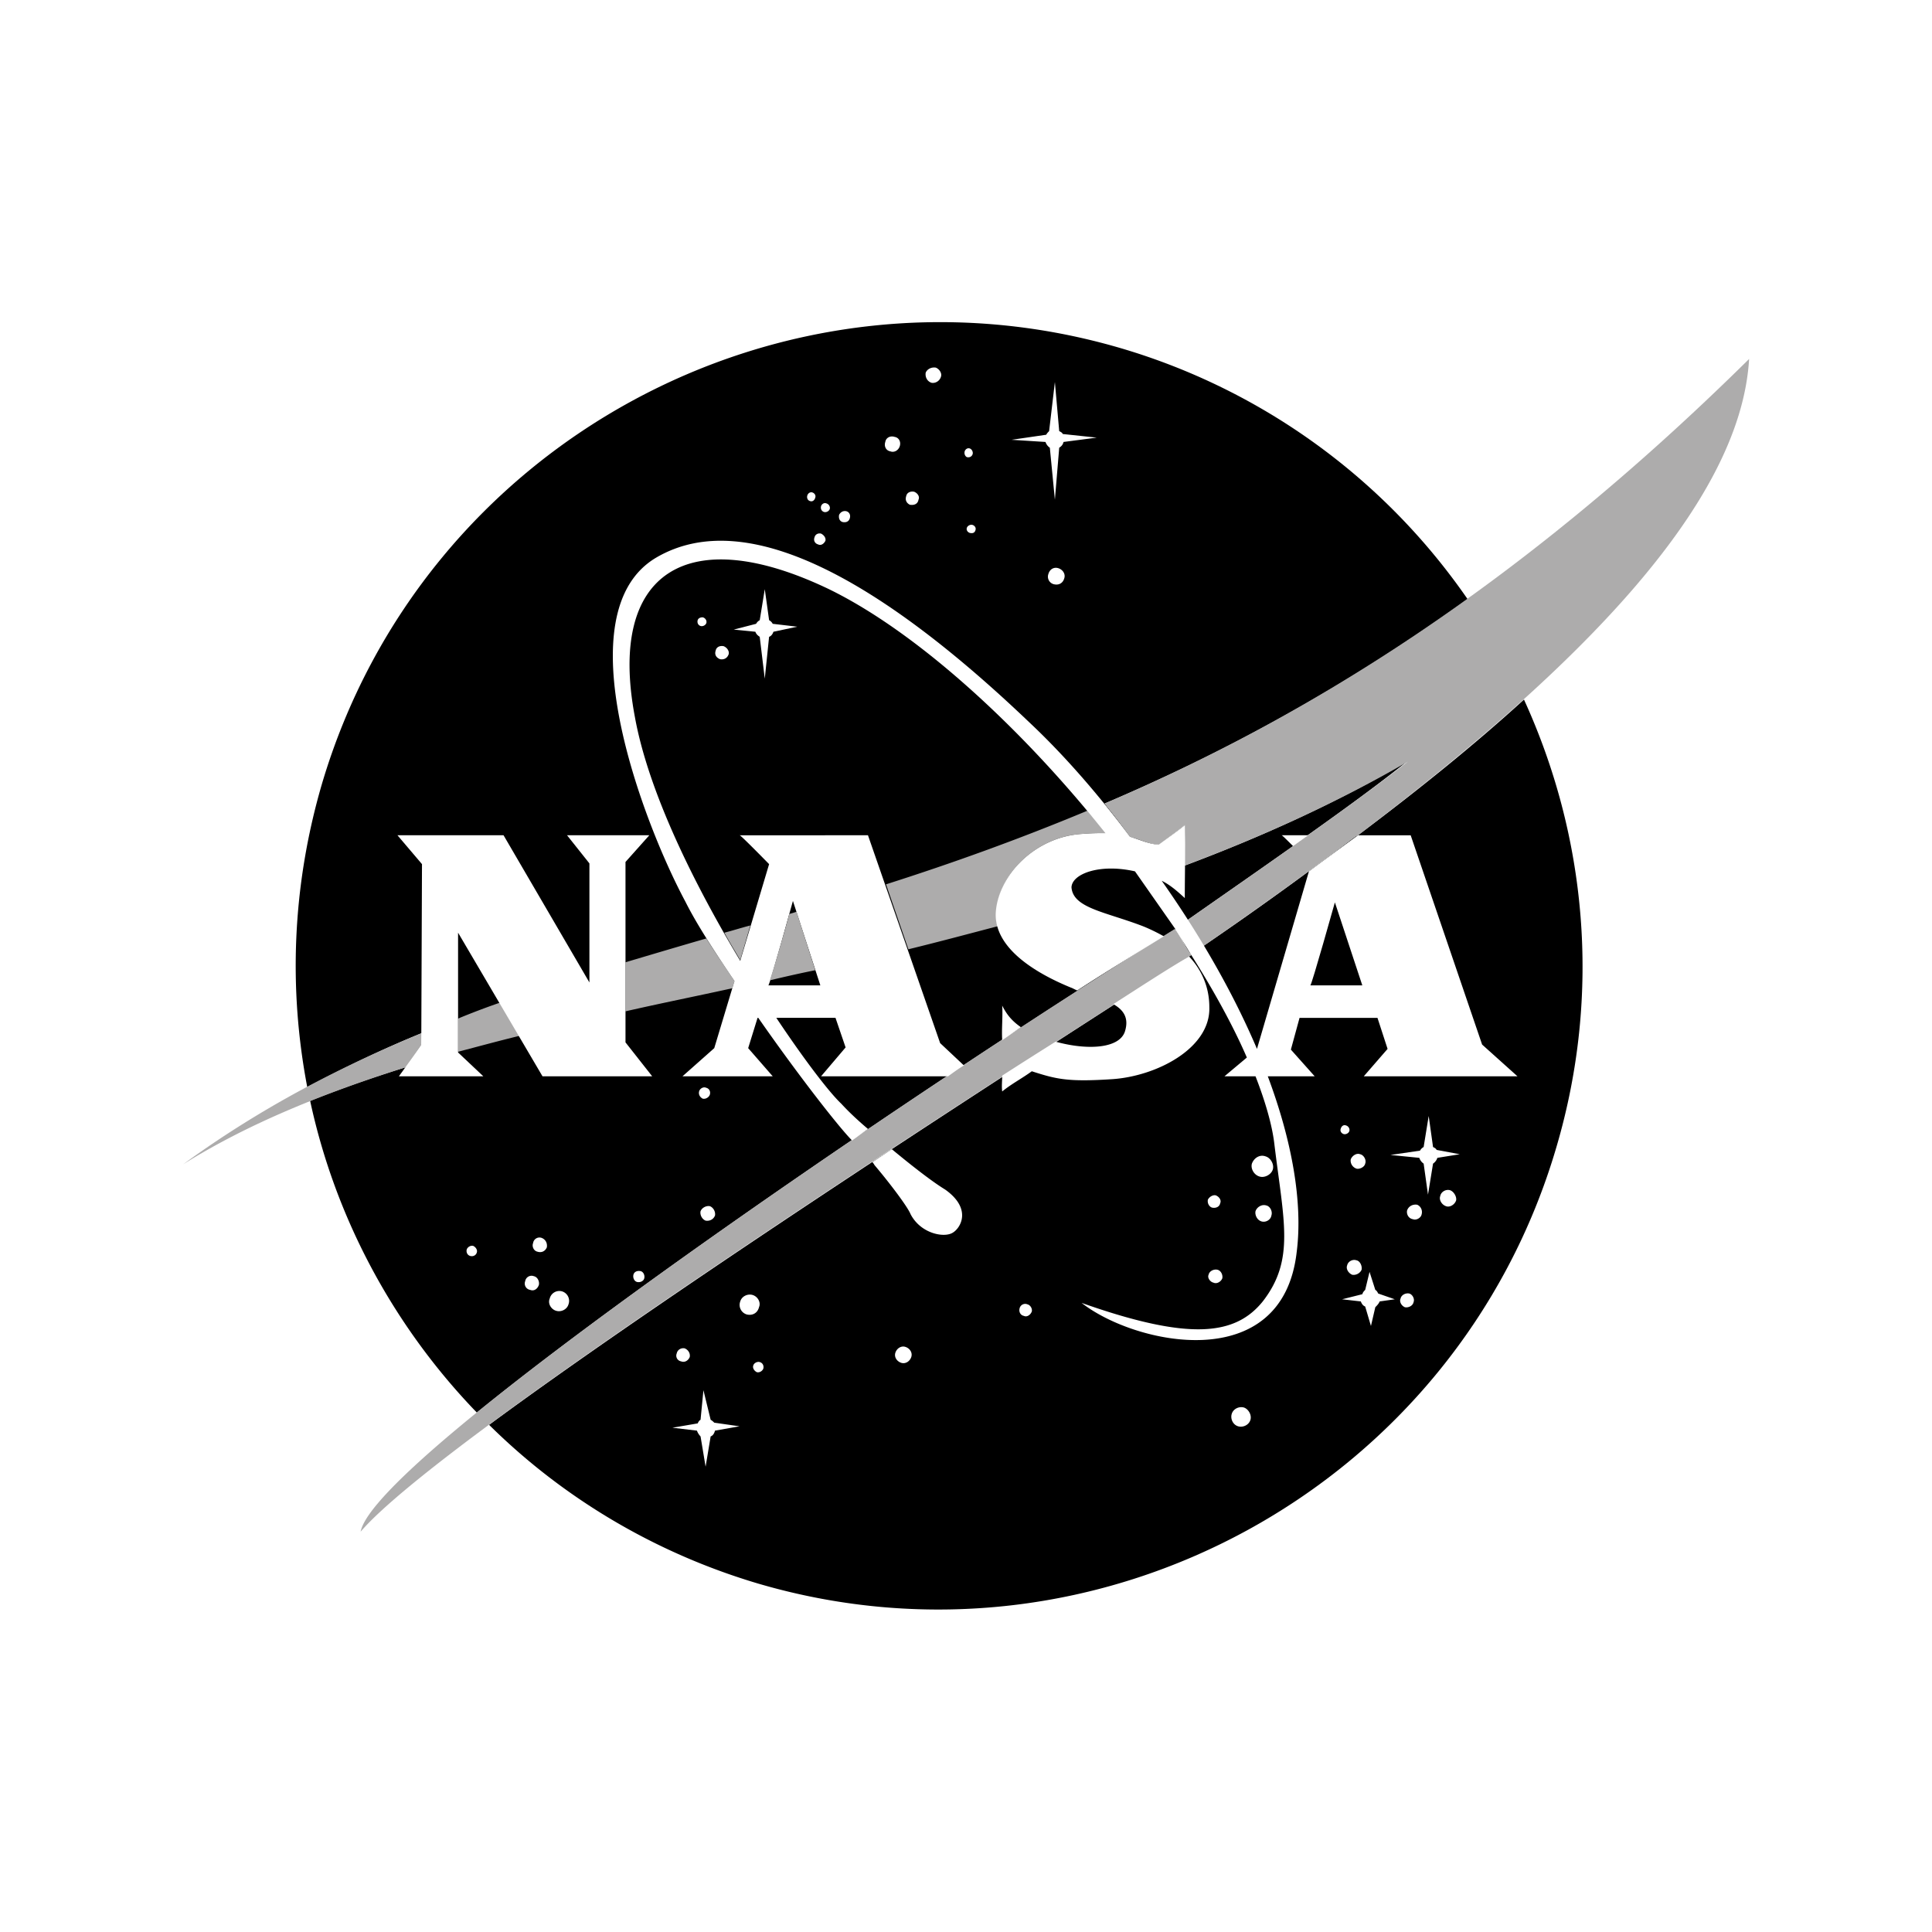 <svg xmlns="http://www.w3.org/2000/svg" width="100" height="100" viewBox="0 0 192.756 192.756">
    <g fill-rule="evenodd" clip-rule="evenodd">
        <path fill="#fff" d="M0 0h192.756v192.756H0V0z" />
        <path
            d="M117.27 92.694c.432.432.936 1.8 1.584 2.592-15.84 10.151-50.615 32.544-70.055 46.872 7.272 7.199 16.416 12.744 26.856 15.84 33.912 9.936 69.695-9.648 79.631-43.561 4.537-15.408 2.953-31.103-3.238-44.639-4.896 4.464-10.514 9-16.561 13.536-.217.072-.359.216-.576.36-4.752 3.6-9.721 7.2-14.904 10.728-.504-.864-1.08-1.728-1.584-2.592 3.6-2.52 7.129-4.968 10.584-7.416l.145-.144c3.959-2.808 7.775-5.544 11.303-8.352-7.199 4.248-14.76 7.632-22.248 10.439-.07-1.368.072-2.736 0-4.032-.791.648-1.727 1.296-2.52 1.944-1.08-.072-1.727-.504-2.879-.792-.865-1.152-1.729-2.232-2.592-3.312 11.52-4.896 23.543-11.304 36.215-20.376A64.034 64.034 0 0 0 111.8 34.732c-33.913-9.936-69.697 9.576-79.705 43.561-2.952 10.152-3.312 20.375-1.44 30.168 3.816-2.018 7.56-3.816 11.448-5.4v1.295l-1.512 2.088a126.174 126.174 0 0 0-9.648 3.385c2.521 11.736 8.353 22.535 16.632 31.104 17.711-14.4 51.407-36.935 69.695-48.239z" />
        <path d="M58.806 97.086c-.144 0-.288.072-.504.145l.504.791v-.936z" />
        <path
            d="M49.878 100.037a73.095 73.095 0 0 0-4.176 1.584v3.312c1.944-.504 4.032-1.08 6.12-1.584l-1.944-3.312zM42.102 103.062c-8.208 3.383-16.128 7.488-23.832 13.104 6.552-4.104 14.112-7.129 22.32-9.721l1.44-2.16.072-1.223zM110.215 80.167c.863 1.08 1.727 2.231 2.52 3.312 1.225.36 1.871.72 2.951.792.793-.648 1.729-1.296 2.52-1.944.072 1.368-.07 2.736 0 4.032 7.488-2.808 15.049-6.191 22.248-10.368-3.527 2.736-7.344 5.472-11.303 8.28l-.145.144c-3.455 2.448-6.984 4.896-10.584 7.416.504.864 1.08 1.728 1.584 2.592 5.111-3.528 10.152-7.128 14.904-10.728.217-.144.359-.288.576-.36 21.455-16.272 38.16-32.76 39.023-47.521-23.4 23.112-44.568 35.928-64.294 44.353zM73.062 98.598l.216-.719c-1.008-1.513-1.944-2.881-2.808-4.249-2.736.792-5.4 1.584-8.064 2.375v4.896c3.456-.792 7.056-1.51 10.656-2.303zM117.197 92.694c.504.504 1.008 1.8 1.656 2.592-20.951 13.392-74.591 47.88-82.872 57.528 1.441-7.56 56.161-44.568 81.216-60.12zM72.27 93.054c.504.936 1.08 1.872 1.584 2.736l1.008-3.456c-.864.216-1.728.504-2.592.72zM99.559 92.406c-.145-.36-.145-.792-.145-1.224.072-3.744 3.816-7.776 8.713-7.992.863-.072 1.584-.072 2.23-.072-.576-.792-1.223-1.512-1.871-2.232-6.912 2.88-13.536 5.256-20.088 7.344l2.232 6.48c2.952-.72 5.904-1.512 8.929-2.304z"
            fill="#adacac" />
        <path
            d="M113.959 87.942a5.527 5.527 0 0 0-.793-1.008c-3.385-.792-6.191.216-6.191 1.584 0 .648.287 1.08.791 1.44 2.088-.648 4.175-1.296 6.193-2.016z" />
        <path
            d="M130.518 83.334l-1.512 1.08c-.648-.648-1.152-1.152-1.152-1.08h2.664zM101.861 102.486c-.646.432-1.223.863-1.871 1.295-.072-1.15.072-2.303 0-3.455.432.863.936 1.512 1.871 2.16zM87.03 115.949l1.944-1.295c2.088 1.729 4.032 3.24 5.328 4.031 2.735 1.945 1.512 3.889.72 4.32-.864.504-3.168.072-4.176-1.871-.288-.721-2.016-3.025-3.6-4.896a1 1 0 0 0-.216-.289zM111.078 100.182c2.809-1.799 5.328-3.455 7.561-4.751 1.223 1.296 2.016 3.023 2.016 5.041.145 4.104-5.256 6.912-9.721 7.199-4.391.287-5.543 0-7.992-.791-.863.646-2.088 1.295-2.951 2.016-.072-.504 0-1.08 0-1.584a585.07 585.07 0 0 1 5.328-3.385c3.096.863 6.336.721 6.912-1.008.431-1.368-.145-2.161-1.153-2.737z"
            fill="#fff" />
        <path
            d="M118.854 95.286c2.232 3.528 4.176 7.056 5.545 10.224l-2.232 1.873h3.096c1.008 2.592 1.656 4.895 1.873 6.695.936 7.775 2.088 11.592-1.152 15.768-2.736 3.385-7.271 3.961-18.072.145 5.328 4.176 20.016 7.344 21.455-5.041.648-5.039-.504-11.23-2.879-17.566h4.68l-2.377-2.664.865-3.168h7.775l1.008 3.096-2.375 2.736H151.4l-3.529-3.168-7.127-20.88h-5.256a801.603 801.603 0 0 0-4.896 3.6l-5.184 17.712c-2.447-5.76-5.76-11.448-9.504-16.776.863.432 1.512 1.008 2.303 1.728 0-2.376.072-4.896 0-7.272-.791.648-1.727 1.296-2.592 1.944-1.008-.072-1.727-.432-2.879-.792-3.168-4.248-6.625-8.208-10.08-11.448-14.114-13.466-27.865-21.818-37.154-16.418-9.36 5.472-1.368 26.424 2.88 34.344 1.152 2.304 2.952 5.04 4.896 7.92l-2.016 6.695-3.168 2.809h9l-2.448-2.809.936-3.023h.072c3.96 5.688 8.064 10.943 9.36 12.238.504-.359 1.08-.791 1.584-1.15-.936-.793-1.872-1.656-2.664-2.521-1.152-1.08-3.6-4.248-6.48-8.566h5.904l1.008 2.951-2.448 2.881H94.59c.504-.361 1.08-.793 1.584-1.08l-2.376-2.232-7.2-20.736H73.782c-.072-.216 2.952 2.88 2.952 2.88l-2.88 9.648c-4.536-7.56-9.144-16.776-10.512-24.336-2.736-14.472 5.256-19.512 19.368-12.744 8.712 4.248 19.079 13.68 27.575 24.336-.574 0-1.295 0-2.158.072-4.896.216-8.641 4.248-8.785 7.992-.072 3.744 4.68 6.191 7.488 7.343.217.072.432.217.648.289 3.096-2.016 5.975-3.744 8.639-5.4-.646-.36-1.367-.72-2.088-1.008-3.744-1.44-6.982-1.8-7.127-3.888.072-1.368 2.879-2.376 6.336-1.584l4.031 5.76 1.585 2.591z"
            fill="#fff" />
        <path fill="#fff"
            d="M39.654 83.334h10.584l8.568 14.687V86.142l-2.232-2.808h8.208l-2.376 2.664v18l2.664 3.385H54.126l-8.424-14.329v11.952l2.52 2.377h-8.424l2.232-3.098.072-18.071-2.448-2.88z" />
        <path d="M76.662 98.311h5.184l-2.736-8.424c0-.001-2.304 8.351-2.448 8.424z" />
        <path
            d="M79.47 90.966a9.065 9.065 0 0 1-.72.216c-.504 1.872-1.512 5.328-1.944 6.625 1.512-.361 3.096-.721 4.536-1.008l-1.872-5.833z"
            fill="#adacac" />
        <path d="M130.734 98.311h5.184l-2.736-8.28c0-.001-2.303 8.207-2.448 8.28z" />
        <path
            d="M93.366 36.678c.36.144.648.576.504.936-.144.432-.576.648-.936.576-.432-.144-.648-.576-.576-1.008.144-.36.576-.576 1.008-.504zM75.078 129.197c.504.145.864.721.648 1.225-.144.576-.648.863-1.224.721a.994.994 0 0 1-.648-1.297c.144-.504.72-.791 1.224-.649zM56.07 128.838a.994.994 0 0 1 .648 1.297c-.144.504-.72.791-1.224.646-.504-.143-.864-.719-.648-1.223a.986.986 0 0 1 1.224-.72zM70.83 120.342c.36.145.576.576.504.936-.145.361-.504.576-.937.504-.36-.143-.576-.576-.504-.936.145-.36.577-.576.937-.504zM63.918 126.822c.288.072.432.432.36.719-.072.289-.432.434-.72.361s-.432-.432-.36-.721c.072-.286.36-.431.72-.359zM68.31 134.525c.36.145.576.504.504.865-.144.359-.504.576-.864.432a.577.577 0 0 1-.432-.793c.072-.359.432-.576.792-.504zM75.798 135.895c.288.072.432.359.36.646-.072.217-.36.434-.648.361-.288-.145-.432-.432-.36-.648.072-.287.432-.432.648-.359zM121.303 119.262c.359.145.576.504.432.793-.072.359-.432.504-.793.432-.287-.072-.504-.432-.432-.793.144-.288.504-.505.793-.432zM121.445 126.678c.361.072.576.504.504.863-.143.361-.576.576-.863.434-.359-.072-.648-.504-.504-.793.072-.36.504-.577.863-.504zM126.342 120.27c.359.072.648.576.504 1.008-.072.434-.576.721-1.008.576-.432-.143-.648-.648-.576-1.008.144-.432.648-.721 1.08-.576zM126.27 115.373c.504.145.865.793.721 1.297s-.793.863-1.297.721c-.576-.145-.936-.793-.791-1.297.214-.576.79-.936 1.367-.721zM135.701 115.158c.361.072.648.576.504.936-.07.359-.574.576-.863.504-.432-.145-.648-.576-.576-.936.144-.359.576-.648.935-.504zM141.391 120.197c.359.145.576.576.432 1.008-.072.289-.504.576-.863.434-.434-.072-.648-.504-.576-.865.141-.432.575-.649 1.007-.577zM135.342 125.742c.359.072.576.576.504.936-.145.359-.576.576-.936.504-.359-.145-.648-.576-.504-.936.073-.359.504-.648.936-.504zM140.598 129.055c.289.07.576.504.432.863-.07.359-.504.576-.863.504-.359-.145-.576-.576-.432-.863.072-.362.503-.577.863-.504zM144.701 118.758c.361.145.648.648.576 1.008-.143.432-.646.721-1.008.576-.432-.145-.719-.648-.576-1.008.073-.432.577-.721 1.008-.576zM134.262 112.277c.289.072.432.361.359.576-.07.217-.359.361-.574.289-.217-.072-.361-.289-.289-.504.072-.288.289-.433.504-.361zM124.109 140.43c.432.145.793.721.648 1.225s-.721.791-1.225.648c-.504-.145-.791-.721-.646-1.225.143-.504.719-.793 1.223-.648zM70.47 108.533c.288.072.432.361.36.648-.072.289-.432.504-.72.432-.288-.143-.432-.432-.36-.719.072-.289.432-.503.72-.361zM53.262 127.326c.36.072.576.504.504.863-.144.432-.504.648-.864.504a.639.639 0 0 1-.504-.863.64.64 0 0 1 .864-.504zM54.054 123.51c.36.145.576.504.504.936-.144.361-.504.576-.936.434-.36-.072-.576-.506-.432-.865a.639.639 0 0 1 .864-.505zM47.214 124.303c.288.143.432.432.36.646-.072.289-.36.434-.648.361s-.432-.361-.36-.648c.072-.217.36-.432.648-.359zM89.262 43.59c.432.072.648.504.504.936-.144.433-.576.648-.936.504-.432-.072-.648-.504-.504-.936.072-.432.504-.648.936-.504zM96.75 44.742c.216.072.359.36.287.576-.071.216-.287.36-.575.288-.144-.072-.288-.288-.216-.576.072-.216.288-.36.504-.288zM97.037 52.375c.217.072.361.288.289.504-.072.288-.289.36-.576.288-.216-.072-.36-.288-.288-.504.072-.217.36-.361.575-.288zM81.054 49.134c.216.072.36.288.288.504-.072.288-.288.432-.504.36-.288-.072-.36-.36-.288-.576.072-.216.288-.36.504-.288zM82.422 50.214c.288.072.432.36.36.576-.072.216-.36.359-.576.288-.216-.072-.36-.288-.288-.576.072-.216.288-.36.504-.288zM70.11 61.59c.288.072.432.36.36.576-.072.216-.36.359-.576.288-.216-.072-.36-.288-.288-.576.072-.216.288-.288.504-.288zM84.438 51.006c.288.072.432.36.36.648-.072.36-.36.504-.72.432-.288-.072-.432-.36-.36-.72.144-.288.432-.432.72-.36zM81.918 53.238c.288.144.504.432.432.72-.144.288-.432.504-.72.36-.288-.072-.504-.36-.36-.72.072-.288.36-.431.648-.36zM91.206 49.062c.36.144.576.504.432.792-.072.432-.432.576-.864.504-.288-.144-.504-.432-.36-.864.072-.36.432-.504.792-.432zM72.198 64.47c.36.144.576.504.504.792-.144.432-.504.576-.864.504-.36-.144-.576-.432-.432-.864.072-.36.432-.504.792-.432zM105.605 56.694c.432.144.721.576.576 1.008-.145.504-.576.72-1.08.576a.778.778 0 0 1-.504-1.008c.145-.504.577-.72 1.008-.576zM104.67 43.014l.576-4.896.432 4.896c.145.072.289.144.359.288l3.385.36-3.312.432c-.072.288-.215.432-.432.576l-.432 5.184-.504-5.184a1.124 1.124 0 0 1-.432-.576l-3.385-.216 3.457-.504c.071-.144.216-.288.288-.36zM75.798 61.878l.504-3.096.432 3.096a.862.862 0 0 1 .36.36l2.448.288-2.376.504c-.072.216-.216.432-.433.504l-.432 4.176-.504-4.176c-.216-.144-.36-.288-.432-.504l-2.16-.216 2.232-.576a.876.876 0 0 1 .361-.36zM142.037 114.438l.504-3.096.434 3.096c.143.072.287.145.359.289l2.305.432-2.232.359a1.121 1.121 0 0 1-.432.576l-.504 3.096-.434-3.096a1.13 1.13 0 0 1-.432-.576l-2.879-.287 2.951-.432a.882.882 0 0 1 .36-.361zM136.205 128.693l.434-1.799.576 1.799c.143.072.215.217.287.361l1.656.576-1.512.215c-.072.217-.289.432-.432.576l-.434 1.873-.576-1.945c-.215-.072-.359-.287-.432-.504l-1.871-.215 2.016-.506c.073-.214.145-.286.288-.431zM69.894 141.654l.288-2.953.72 2.953c.144.072.288.215.36.287l2.52.361-2.448.432c-.072.287-.216.504-.432.576l-.504 3.023-.504-3.023a1.584 1.584 0 0 1-.36-.576l-2.448-.289 2.52-.432c.072-.144.144-.286.288-.359zM90.342 134.383c.432.143.72.574.576 1.008-.145.432-.576.719-1.008.576-.432-.145-.72-.576-.576-1.01.144-.432.576-.719 1.008-.574zM102.51 130.135c.289.07.504.432.432.719-.143.361-.504.576-.791.432-.361-.07-.504-.432-.432-.719a.573.573 0 0 1 .791-.432z"
            fill="#fff" />
    </g>
</svg>